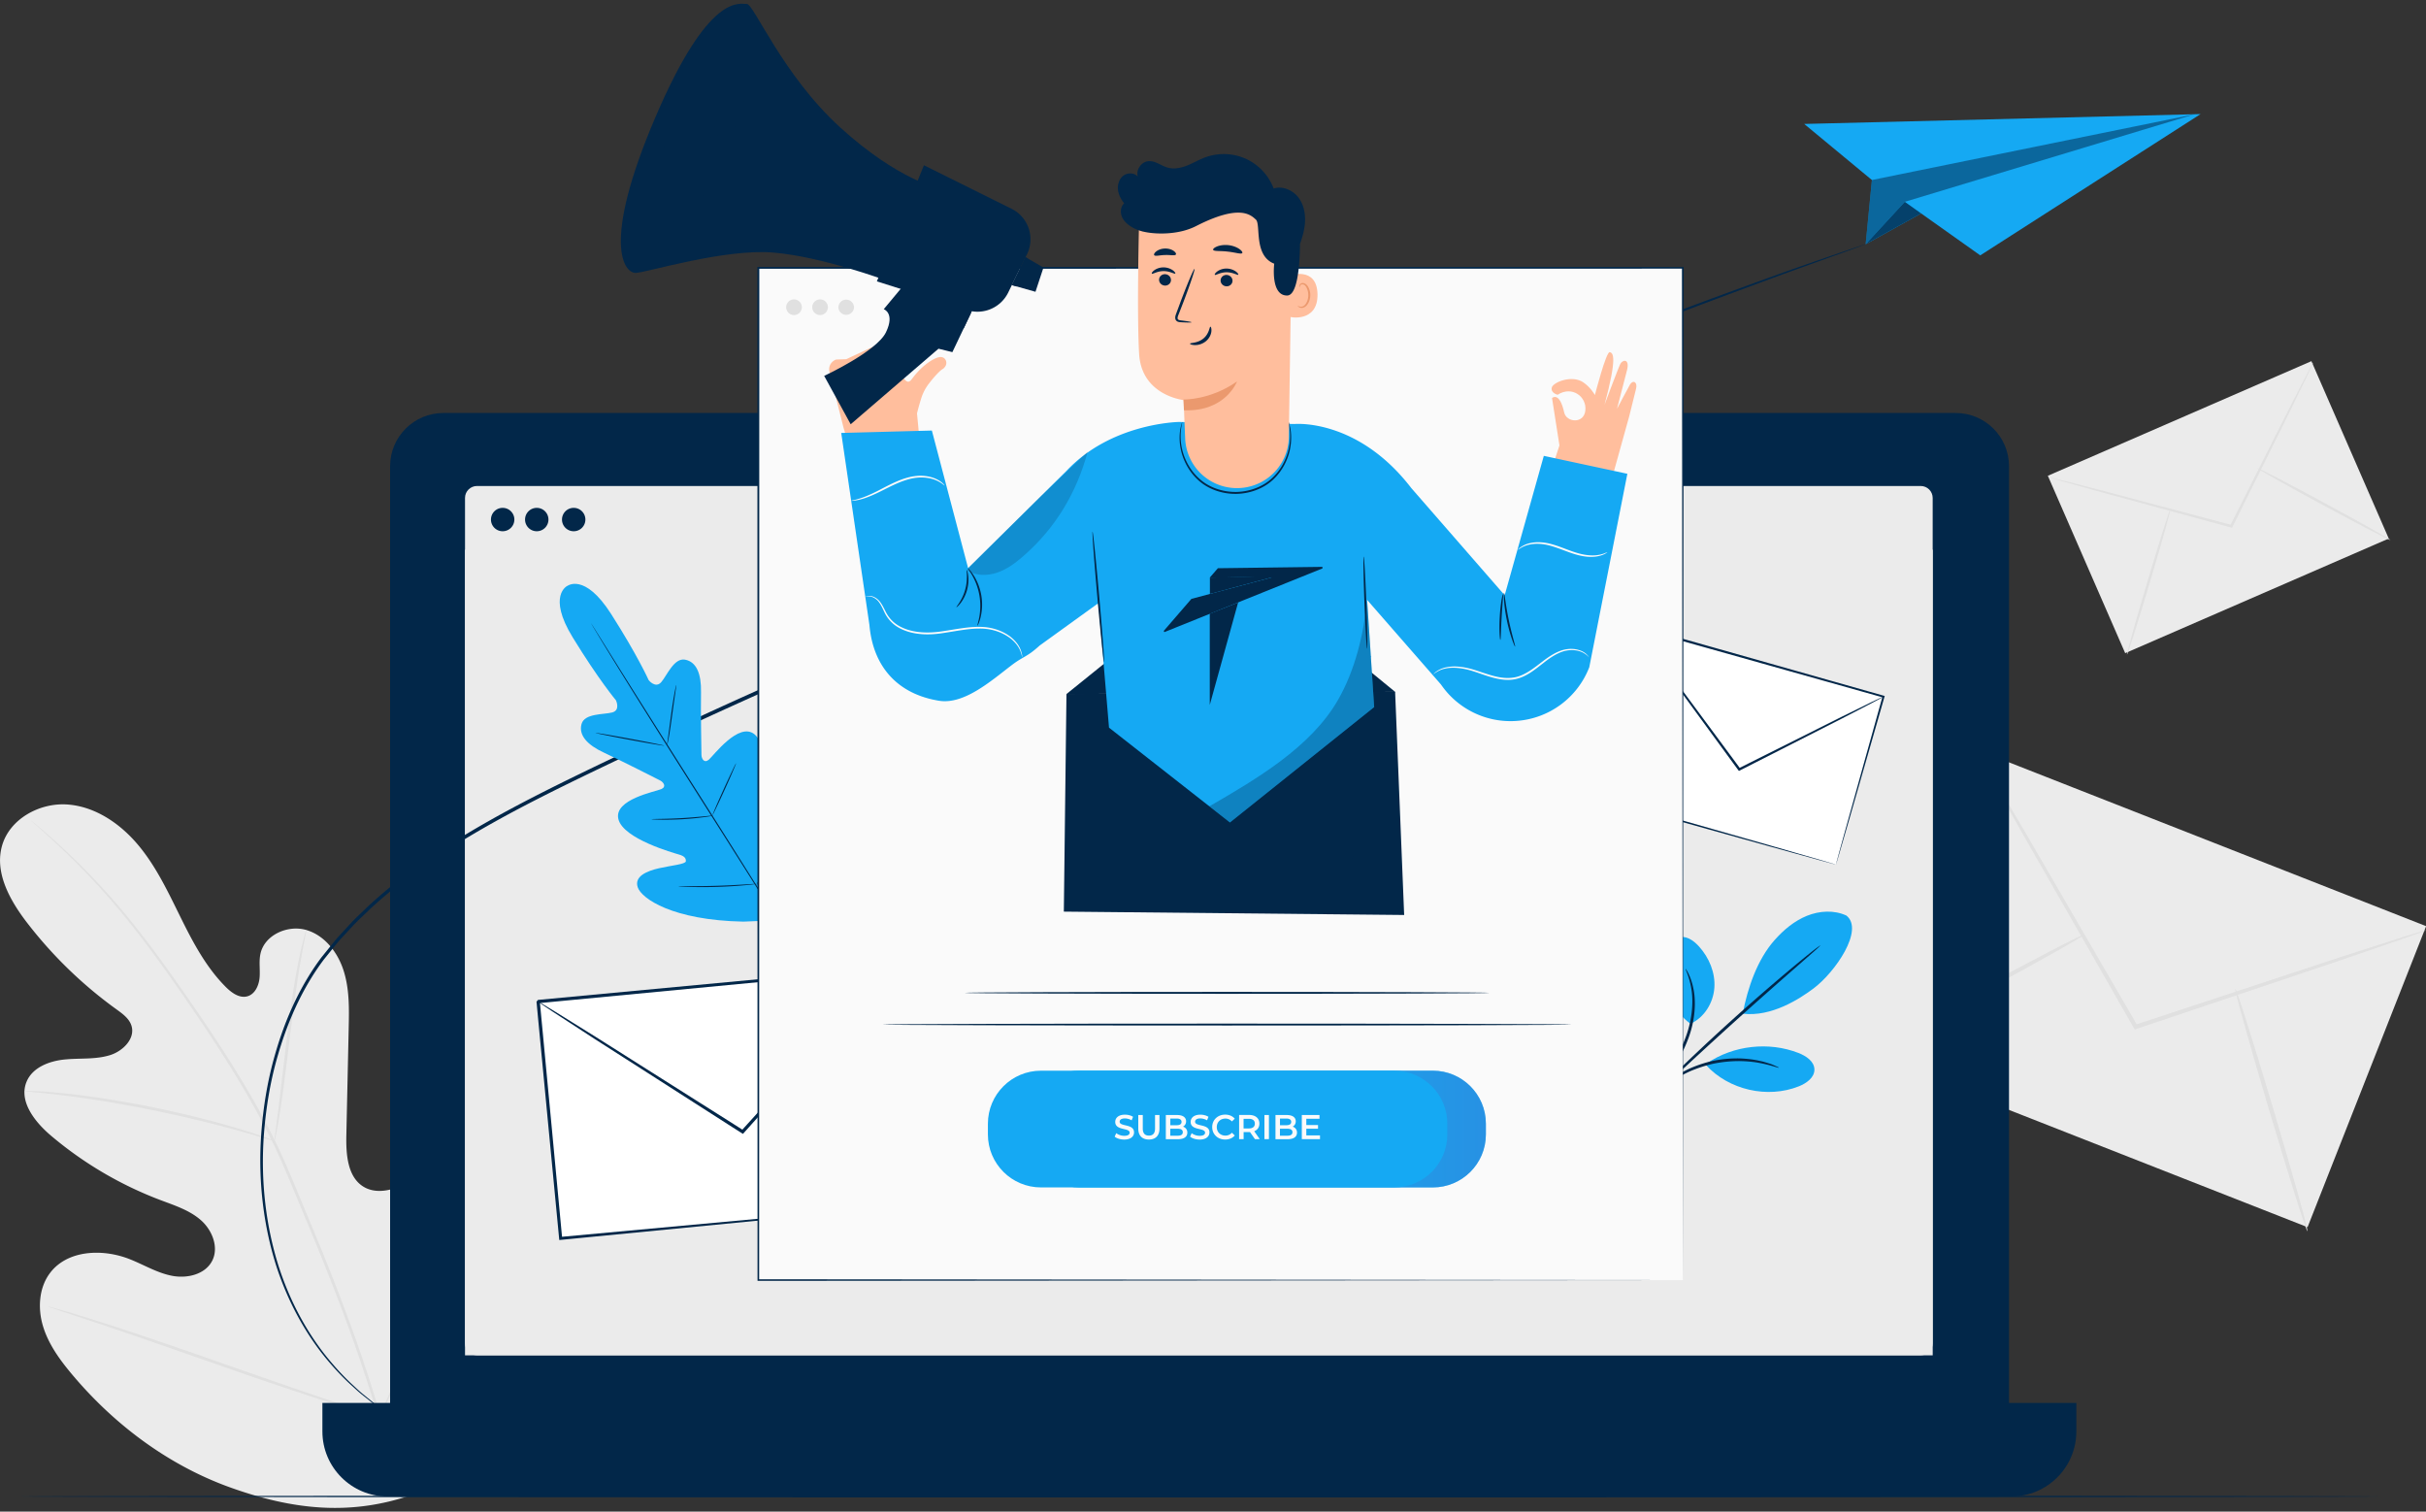 <svg width="321" height="200" fill="none" xmlns="http://www.w3.org/2000/svg"><rect width="100%" height="100%" fill="#333333" stroke="none"/><g clip-path="url(#a)"><path d="M54.472 197.775c13.48-8.984 16.77-25.98 16.48-41.304-.048-2.561.276-5.253-.92-7.51-1.2-2.262-4.055-3.837-6.393-2.793-1.94.865-2.817 3.059-3.92 4.871a15.138 15.138 0 0 1-6.176 5.64c-1.665.821-3.717 1.304-5.333.396-2.222-1.252-2.435-4.301-2.382-6.843.102-4.741.209-9.477.31-14.217.058-2.542.107-5.137-.663-7.563-.764-2.426-2.502-4.693-4.946-5.408-2.444-.715-5.503.638-6.06 3.117-.232 1.034-.034 2.112-.12 3.165-.088 1.054-.606 2.214-1.627 2.494-1.036.28-2.057-.454-2.817-1.208-2.623-2.61-4.38-5.944-6.016-9.259-1.64-3.315-3.223-6.708-5.6-9.545-2.37-2.836-5.681-5.108-9.374-5.369-3.693-.261-7.667 1.929-8.654 5.49-.992 3.571 1.075 7.239 3.34 10.178A57.01 57.01 0 0 0 15.42 133.55c.803.58 1.674 1.208 1.974 2.155.533 1.701-1.123 3.364-2.831 3.895-1.936.604-4.017.373-6.035.58-2.019.203-4.211 1.044-5 2.91-1.099 2.585 1.065 5.339 3.209 7.157a49.537 49.537 0 0 0 14.476 8.524c1.887.715 3.877 1.344 5.387 2.682 1.51 1.339 2.4 3.639 1.447 5.413-.954 1.778-3.335 2.319-5.32 1.923-1.984-.391-3.745-1.484-5.628-2.218-3.528-1.373-8.112-1.199-10.43 1.788-1.524 1.962-1.699 4.726-.978 7.104.717 2.377 2.217 4.441 3.814 6.345 5.58 6.659 12.777 12.057 20.962 14.991 8.184 2.933 15.792 3.808 24.015.985" fill="#EBEBEB"/><path d="M50.567 188.124c-2.169-7.761-5.261-16.078-8.8-24.665-.89-2.146-1.776-4.263-2.642-6.35-.871-2.083-1.737-4.147-2.71-6.113-1.926-3.944-4.085-7.592-6.244-10.99-2.158-3.402-4.331-6.553-6.383-9.486-2.062-2.929-4.032-5.625-5.934-8.003a91.487 91.487 0 0 0-9.82-10.564 82.824 82.824 0 0 0-2.943-2.595c-.334-.28-.595-.493-.784-.652-.179-.145-.276-.213-.276-.213s.083.087.252.242l.76.681c.668.599 1.655 1.479 2.89 2.648a95.616 95.616 0 0 1 9.708 10.622c1.888 2.388 3.843 5.084 5.89 8.018 2.043 2.938 4.201 6.094 6.345 9.491 2.144 3.397 4.288 7.036 6.205 10.965.963 1.962 1.82 4.011 2.696 6.099.866 2.087 1.747 4.204 2.642 6.345 3.533 8.582 6.63 16.88 8.814 24.617" fill="#E0E0E0"/><path d="M36.323 150.957c.024 0 .116-.382.252-1.083.14-.7.314-1.72.513-2.986.397-2.528.827-6.036 1.297-9.907.47-3.871.958-7.365 1.408-9.878.223-1.256.412-2.271.557-2.972.14-.7.203-1.092.179-1.097-.024-.004-.14.372-.324 1.064a49.964 49.964 0 0 0-.678 2.957c-.523 2.508-1.06 6.007-1.525 9.883-.46 3.837-.87 7.306-1.18 9.916-.16 1.213-.29 2.223-.393 3.001-.092.71-.13 1.102-.101 1.107l-.005-.005Z" fill="#E0E0E0"/><path d="M3.237 144.351s.116.034.34.063c.27.029.59.058.982.096.851.082 2.08.198 3.6.392 3.035.357 7.212 1.01 11.786 1.928 4.573.928 8.673 1.947 11.615 2.774 1.476.401 2.657.763 3.48 1.005.373.111.687.203.944.275.218.058.334.083.339.073 0-.015-.102-.063-.315-.145-.252-.097-.556-.208-.924-.343-.809-.29-1.98-.686-3.451-1.126-2.933-.894-7.032-1.957-11.616-2.89-4.583-.923-8.78-1.532-11.829-1.822a61.722 61.722 0 0 0-3.62-.271 70.843 70.843 0 0 1-.987-.029c-.228 0-.344 0-.344.02ZM50.208 187.506s.087-.131.223-.402c.15-.304.344-.695.58-1.179a136.991 136.991 0 0 0 2.01-4.388c1.65-3.726 3.774-8.94 6.044-14.72 2.27-5.784 4.351-11.008 5.939-14.753.784-1.837 1.427-3.34 1.897-4.432.208-.493.377-.894.513-1.208.111-.275.17-.425.155-.43-.01-.005-.087.13-.228.401l-.58 1.179a139.086 139.086 0 0 0-2.009 4.388c-1.65 3.726-3.775 8.94-6.045 14.725s-4.351 11.004-5.934 14.754c-.784 1.836-1.427 3.339-1.897 4.431-.208.493-.377.894-.513 1.208-.111.276-.17.426-.155.43v-.004Z" fill="#E0E0E0"/><path d="M6.335 172.844s.145.072.436.174l1.278.434c1.156.387 2.753.919 4.704 1.566 3.969 1.324 9.428 3.224 15.454 5.335 6.03 2.112 11.504 3.973 15.502 5.234 1.999.633 3.615 1.126 4.743 1.45.532.15.963.27 1.297.367.3.077.455.116.46.102 0-.015-.146-.073-.436-.174-.329-.112-.75-.257-1.278-.435-1.156-.387-2.749-.914-4.704-1.566-3.969-1.324-9.428-3.223-15.459-5.34-6.025-2.112-11.504-3.972-15.497-5.234a191.702 191.702 0 0 0-4.743-1.449c-.532-.15-.963-.271-1.297-.368-.3-.077-.455-.116-.46-.101v.005Z" fill="#E0E0E0"/><path d="m261.842 99.299-15.688 39.827 59.174 23.239 15.688-39.828-59.174-23.238Z" fill="#EBEBEB"/><path d="M321 123.073s-.257.126-.76.314c-.557.198-1.297.464-2.217.793-1.994.686-4.772 1.648-8.189 2.822-6.989 2.353-16.552 5.567-27.152 9.133l-.222.078-.117-.203c-.092-.155-.188-.324-.285-.493l-14.413-25.168c-1.796-3.194-3.262-5.794-4.313-7.66-.474-.87-.856-1.57-1.147-2.097-.256-.483-.382-.74-.367-.75.014-.009.179.228.464.692.315.512.726 1.194 1.239 2.044 1.089 1.841 2.609 4.412 4.472 7.568 3.756 6.466 8.886 15.309 14.559 25.086.096.169.193.338.285.493l-.344-.131c10.619-3.499 20.202-6.664 27.205-8.969l8.248-2.653c.934-.29 1.684-.517 2.25-.691.518-.155.789-.222.799-.203l.005-.005Z" fill="#E0E0E0"/><path d="M246.136 139.668c-.077-.14 6.525-3.852 14.738-8.293 8.218-4.441 14.941-7.925 15.018-7.785.077.14-6.524 3.852-14.742 8.293-8.214 4.436-14.941 7.925-15.014 7.785ZM295.76 130.815c.155-.044 2.415 7.099 5.053 15.957 2.637 8.863 4.656 16.078 4.501 16.126-.155.044-2.415-7.099-5.053-15.962-2.638-8.858-4.651-16.078-4.501-16.121Z" fill="#E0E0E0"/><path d="m305.838 47.784-34.874 15.163 10.235 23.47 34.874-15.163-10.235-23.47Z" fill="#EBEBEB"/><path d="M306.069 47.994s-.054.16-.189.455c-.15.319-.353.744-.6 1.27-.552 1.131-1.322 2.712-2.265 4.654l-7.614 15.33-.062.125-.136-.039-.329-.087c-6.529-1.773-12.439-3.382-16.761-4.557a1739.69 1739.69 0 0 1-5.067-1.42c-.571-.17-1.026-.3-1.374-.402-.315-.096-.475-.15-.475-.164 0-.01.174.024.489.097.349.087.813.198 1.389.338 1.239.319 2.972.763 5.097 1.314 4.326 1.15 10.246 2.721 16.784 4.46.112.03.228.064.329.088l-.198.087c3.005-5.964 5.721-11.352 7.705-15.286.987-1.918 1.791-3.484 2.367-4.605.271-.517.493-.928.658-1.242.155-.28.237-.43.252-.42v.004Z" fill="#E0E0E0"/><path d="M281.429 86.63c-.092-.028 1.127-4.382 2.725-9.732 1.597-5.35 2.962-9.66 3.054-9.636.091.029-1.128 4.383-2.725 9.733-1.597 5.344-2.962 9.66-3.054 9.63v.006ZM298.673 61.927c.044-.083 4.032 1.981 8.896 4.615 4.869 2.633 8.779 4.837 8.736 4.92-.044.081-4.027-1.982-8.901-4.616-4.869-2.633-8.779-4.837-8.736-4.92h.005Z" fill="#E0E0E0"/><path d="M314.97 197.992c0 .068-69.971.126-156.266.126-86.295 0-156.28-.058-156.28-.126 0-.067 69.956-.125 156.28-.125s156.266.058 156.266.125ZM258.774 54.64H58.669c-3.895 0-7.052 3.151-7.052 7.04v127.357c0 3.889 3.157 7.042 7.052 7.042h200.105c3.894 0 7.051-3.153 7.051-7.042V61.68c0-3.889-3.157-7.04-7.051-7.04Z" fill="#022749"/><path d="M42.658 185.616h232.077v3.774c0 4.746-3.857 8.602-8.615 8.602H51.273c-4.753 0-8.615-3.851-8.615-8.602v-3.774ZM259.475 60.26H57.366V179.7h202.109V60.259Z" fill="#022749"/><path d="m137.603 185.616 2.879 4.572h40.525l2.676-4.572h-46.08Z" fill="#022749"/><path d="M63.112 64.3h191.03c.876 0 1.583.71 1.583 1.58v111.854c0 .875-.712 1.58-1.583 1.58H63.112c-.876 0-1.583-.71-1.583-1.58V65.88c0-.875.712-1.58 1.583-1.58Z" fill="#EBEBEB"/><path d="M255.729 72.727h-194.2V179.32h194.2V72.727Z" fill="#EBEBEB"/><path d="M77.457 68.74c0 .856-.692 1.547-1.549 1.547a1.546 1.546 0 1 1 0-3.093c.857 0 1.549.691 1.549 1.547ZM68.058 68.74c0 .856-.692 1.547-1.549 1.547a1.546 1.546 0 1 1 0-3.093c.852 0 1.55.691 1.55 1.547ZM72.569 68.74c0 .856-.692 1.547-1.549 1.547a1.546 1.546 0 1 1 0-3.093c.857 0 1.549.691 1.549 1.547ZM263.981 185.616c0 .077-47.542.14-106.177.14-58.635 0-106.187-.063-106.187-.14 0-.077 47.533-.14 106.187-.14 58.655 0 106.177.063 106.177.14Z" fill="#022749"/><path d="M51.573 187.172s-.058-.029-.164-.097c-.112-.072-.266-.178-.474-.314-.209-.14-.47-.319-.775-.526-.305-.213-.673-.445-1.05-.759-.387-.305-.818-.643-1.292-1.02-.47-.382-.944-.841-1.481-1.319-1.056-.971-2.193-2.18-3.374-3.624-2.337-2.895-4.724-6.872-6.374-11.918-1.617-5.035-2.512-11.114-2.008-17.769.256-3.32.793-6.79 1.805-10.288.997-3.499 2.41-7.056 4.472-10.41a32.609 32.609 0 0 1 1.674-2.46c.63-.778 1.259-1.56 1.898-2.348.672-.759 1.374-1.498 2.071-2.262.712-.744 1.481-1.44 2.227-2.174 3.068-2.837 6.524-5.427 10.226-7.815 7.415-4.789 15.793-8.751 24.417-12.879 8.6-4.204 17.661-8.239 26.954-12.318 37.213-16.276 71.276-30.136 96.086-39.762a1213.746 1213.746 0 0 1 29.518-11.047c3.504-1.247 6.244-2.175 8.092-2.813.925-.314 1.631-.556 2.111-.715.237-.077.416-.135.542-.179.121-.038.184-.053.184-.053s-.059.03-.175.077c-.121.049-.3.111-.532.203-.474.174-1.176.43-2.096.764-1.844.667-4.564 1.643-8.058 2.904-6.979 2.58-17.075 6.316-29.456 11.193-24.77 9.708-58.804 23.621-96.013 39.892-9.293 4.079-18.343 8.105-26.944 12.304-8.63 4.122-16.997 8.066-24.378 12.821-3.688 2.373-7.125 4.939-10.178 7.751-.741.725-1.51 1.416-2.217 2.151-.692.754-1.39 1.488-2.057 2.237-.634.783-1.263 1.556-1.883 2.325a31.89 31.89 0 0 0-1.655 2.421c-2.042 3.305-3.45 6.828-4.453 10.293-1.016 3.47-1.558 6.915-1.824 10.211-.523 6.606.339 12.647 1.921 17.658 1.612 5.017 3.96 8.984 6.258 11.879 1.162 1.445 2.285 2.658 3.32 3.634.528.478.997.947 1.462 1.329.47.382.89.725 1.273 1.034.372.319.73.561 1.03.773.3.218.557.397.76.546l.46.334c.102.077.15.116.15.121v.014Z" fill="#022749"/><path d="m238.727 16.4 8.958 7.417-.827 8.5 7.342-4.078 7.821 5.548 29.15-18.693-52.444 1.305Z" fill="#15A9F3"/><path d="m247.685 23.817 42.697-8.703-38.346 11.588-5.179 5.616.828-8.5Z" fill="#022749" opacity=".5"/><path d="m252.036 26.702 2.164 1.537-7.343 4.079 5.179-5.616Z" fill="#022749" opacity=".8"/><path d="m117.766 128.102-46.558 4.411 2.977 31.333 46.559-4.41-2.978-31.334Z" fill="#fff"/><path d="M120.745 159.443s-.034-.203-.072-.58c-.044-.396-.102-.947-.18-1.662l-.643-6.312c-.542-5.451-1.312-13.26-2.256-22.766l.189.155c-12.855 1.227-29.025 2.778-46.55 4.451-.048.048.368-.445.194-.232v.058l.01.067.014.131.024.261.049.522.096 1.043c.068.696.131 1.387.199 2.074.13 1.377.261 2.744.387 4.102.257 2.716.508 5.389.76 8.013l1.418 15.063-.218-.179 33.516-3.078c4.1-.368 7.352-.657 9.598-.856 1.103-.091 1.96-.169 2.56-.217.281-.019.499-.039.668-.053.15-.01.227-.015.232-.01 0 0-.067.015-.208.034-.16.019-.372.043-.643.072-.591.063-1.433.15-2.517.261-2.236.223-5.469.551-9.544.957-8.243.807-19.897 1.943-33.628 3.282l-.198.019-.02-.198c-.46-4.775-.944-9.815-1.442-15.059-.252-2.624-.503-5.296-.765-8.012l-.392-4.103c-.067-.691-.13-1.382-.198-2.073l-.097-1.044-.048-.522-.025-.261-.014-.13v-.068l-.01-.034v-.024c-.174.208.237-.295.199-.241 17.53-1.643 33.705-3.161 46.559-4.369l.175-.015.014.174c.871 9.559 1.583 17.412 2.081 22.892.237 2.702.426 4.818.552 6.283.058.7.102 1.246.135 1.633.029.367.034.546.034.546l.005.005Z" fill="#022749"/><path d="M117.764 128.109s-.111.169-.358.464c-.276.323-.644.749-1.099 1.275l-4.104 4.654c-3.533 3.943-8.378 9.351-13.775 15.382l-.12.135-.155-.096c-.392-.252-.814-.517-1.24-.788-7.1-4.547-13.527-8.665-18.226-11.671-2.29-1.493-4.158-2.706-5.498-3.58-.615-.411-1.109-.74-1.481-.991-.334-.232-.509-.358-.504-.372.01-.015.199.092.547.295.387.231.89.541 1.525.923 1.355.84 3.247 2.02 5.57 3.464a38868.95 38868.95 0 0 0 18.295 11.565c.426.27.847.541 1.24.787l-.277.039a22437.98 22437.98 0 0 1 13.876-15.29c1.757-1.904 3.185-3.455 4.206-4.567.479-.507.862-.913 1.157-1.222.266-.276.411-.416.426-.406h-.005Z" fill="#022749"/><path d="m216.186 82.841-6.29 22.225 33.026 9.318 6.29-22.224-33.026-9.319Z" fill="#fff"/><path d="M242.928 114.389s.034-.145.101-.416c.078-.28.184-.676.32-1.184.285-1.043.706-2.556 1.239-4.489 1.079-3.871 2.623-9.419 4.506-16.17l.087.155c-9.119-2.566-20.594-5.79-33.028-9.288-.043.024.368-.208.194-.107v.044l-.019.048-.024.092-.054.184-.106.372-.208.74c-.141.492-.276.98-.417 1.468l-.822 2.91-1.612 5.682a10814.33 10814.33 0 0 1-3.035 10.68l-.101-.178c9.699 2.769 17.927 5.117 23.744 6.775l6.795 1.957c.78.227 1.385.406 1.81.532.199.058.354.106.47.14.106.034.16.053.165.053 0 0-.049-.01-.151-.034a20.645 20.645 0 0 1-.459-.121c-.421-.116-1.022-.275-1.791-.488-1.588-.44-3.886-1.073-6.786-1.875l-23.875-6.664-.14-.039.039-.14c.953-3.387 1.965-6.963 3.015-10.684.527-1.861 1.06-3.755 1.607-5.684l.823-2.909c.14-.488.275-.98.416-1.469l.208-.74.106-.371.054-.184.024-.092.014-.048v-.024l.01-.01c-.174.092.242-.145.198-.116 12.429 3.518 23.9 6.77 33.013 9.351l.121.034-.034.12c-1.945 6.771-3.542 12.329-4.66 16.214-.557 1.909-.993 3.407-1.293 4.441-.145.498-.261.88-.343 1.155-.078.256-.121.382-.121.382v-.005Z" fill="#022749"/><path d="M249.219 92.164s-.121.087-.368.222c-.276.15-.639.343-1.089.585-.982.512-2.357 1.223-4.046 2.097-3.465 1.764-8.218 4.18-13.508 6.872l-.121.063-.082-.111c-.203-.276-.421-.57-.639-.87l-9.365-12.816c-1.171-1.628-2.125-2.953-2.807-3.905l-.751-1.072c-.169-.247-.251-.382-.242-.387.01-.005.112.116.296.348.203.26.464.604.798 1.034.702.938 1.685 2.242 2.89 3.847 2.434 3.29 5.764 7.79 9.442 12.758.218.299.436.594.639.87l-.198-.049c5.314-2.658 10.076-5.045 13.556-6.785 1.709-.836 3.098-1.522 4.09-2.01l1.118-.532c.256-.115.392-.173.397-.164l-.01.005Z" fill="#022749"/><path d="M75.047 77.54s2.275-1.84 5.808 3.683c3.528 5.524 4.975 8.766 4.975 8.766s.9 1.14 1.66.266c.76-.874 1.69-3.242 3.151-2.977 1.515.28 2.164 1.875 2.115 4.32-.048 2.446.049 7.805.058 8.288.01.474.349 1.146.964.634.614-.513 3.988-5.084 6.064-3.36 2.076 1.73.823 8.521.702 9.265-.121.744.048 1.039.411 1.189.363.145 1.35-1.498 2.367-2.76 1.011-1.261 2.41-2.546 3.523-1.449 1.113 1.097 1.917 6.021-2.028 14.531l-2.086 3.823-4.375.178c-9.39-.183-13.474-3.059-13.973-4.542-.498-1.479 1.268-2.17 2.846-2.528 1.578-.357 3.495-.526 3.519-.913.029-.391-.165-.677-.89-.889-.727-.218-7.386-2.064-8.035-4.688-.648-2.619 4.946-3.648 5.677-3.972.731-.324.276-.923-.145-1.141-.43-.222-5.217-2.653-7.439-3.682-2.221-1.03-3.378-2.31-2.967-3.794.397-1.43 2.938-1.227 4.061-1.527 1.123-.3.489-1.609.489-1.609s-2.285-2.72-5.711-8.307c-3.427-5.587-.702-6.843-.702-6.843" fill="#15A9F3"/><path d="M78.217 82.48s.02.043.068.12l.203.348c.184.31.455.754.799 1.33.697 1.15 1.713 2.812 2.981 4.856 2.531 4.093 6.079 9.718 10.019 15.918 3.94 6.201 7.501 11.821 10.052 15.9 1.273 2.034 2.304 3.687 3.02 4.832.353.566.629 1.005.823 1.315.092.145.164.256.218.338.048.077.077.111.077.111s-.019-.043-.068-.121l-.203-.348c-.184-.309-.455-.754-.799-1.329a536.887 536.887 0 0 0-2.981-4.856c-2.531-4.094-6.079-9.719-10.018-15.924a3240.91 3240.91 0 0 1-10.053-15.894c-1.273-2.034-2.304-3.687-3.02-4.833l-.823-1.314c-.092-.145-.164-.256-.218-.338-.048-.078-.077-.111-.077-.111Z" fill="#022749"/><path d="M89.48 90.642s-.039.106-.083.304c-.043.198-.101.484-.169.841-.13.71-.285 1.701-.435 2.793a524.363 524.363 0 0 1-.49 3.644c-.028.198-.038.31-.028.314.01 0 .038-.106.087-.304.043-.198.101-.483.164-.841.126-.715.267-1.701.416-2.793.15-1.073.286-2.045.393-2.794l.12-.845c.03-.198.04-.314.03-.314l-.005-.005ZM87.887 98.654c.01-.038-2.018-.45-4.52-.913-2.507-.464-4.54-.807-4.55-.769-.01.04 2.019.45 4.52.914 2.503.464 4.54.807 4.55.768ZM94.364 107.904s-.117 0-.325.014l-.871.087a75.97 75.97 0 0 1-2.875.232 68.877 68.877 0 0 1-2.884.106c-.344.005-.64.015-.876.02-.209.005-.32.014-.32.024s.116.019.32.034c.208.009.508.024.876.029a38.77 38.77 0 0 0 5.77-.339c.367-.048.662-.096.865-.13.203-.034.315-.063.315-.073l.005-.004ZM97.403 100.974s-.063.087-.15.256-.208.42-.353.725a134.1 134.1 0 0 0-1.123 2.416c-.431.947-.813 1.807-1.085 2.436-.135.314-.241.57-.314.744-.073.179-.106.275-.097.28.01 0 .063-.087.15-.256s.208-.416.353-.725c.296-.614.693-1.469 1.123-2.416.431-.947.814-1.807 1.08-2.436.135-.314.242-.57.314-.744.073-.179.107-.275.097-.28h.005ZM104.159 108.416s-.078.116-.184.333c-.121.247-.276.556-.46.928-.382.788-.9 1.88-1.462 3.088a296.941 296.941 0 0 0-1.423 3.108c-.164.381-.305.695-.416.947-.097.227-.145.353-.135.357.009 0 .077-.116.184-.333.121-.247.275-.556.459-.928.383-.788.901-1.88 1.462-3.088a287.1 287.1 0 0 0 1.423-3.107c.164-.382.305-.696.416-.947.097-.228.145-.353.136-.358ZM100.122 116.936s-.145-.005-.406.009c-.29.02-.663.039-1.108.068-.935.058-2.227.135-3.655.179-1.427.048-2.725.053-3.659.053h-1.108c-.261 0-.407.01-.407.019 0 .01.146.024.407.039.261.014.639.034 1.108.043a62.746 62.746 0 0 0 7.328-.231c.47-.044.847-.083 1.103-.116.262-.034.402-.054.402-.063h-.005Z" fill="#022749"/><path d="M244.302 121.13c-1.626-.749-3.562-.633-5.222.039-1.66.672-3.069 1.856-4.259 3.194-2.304 2.586-3.586 6.355-4.23 9.752 3.818.469 7.55-1.976 9.365-3.334 2.87-2.146 6.747-7.771 4.346-9.651ZM223.684 135.449c1.824-.821 3.015-2.764 3.155-4.76.141-1.991-.692-3.987-2.032-5.465-.62-.687-1.443-1.31-2.367-1.262-.862.044-1.612.691-1.975 1.479-.363.783-.392 1.682-.305 2.542.291 2.948 1.113 5.746 3.524 7.466Z" fill="#15A9F3"/><path d="M218.67 145.066s.193-.179.479-.546c.29-.367.697-.904 1.181-1.585.953-1.363 2.26-3.306 3.136-5.732.876-2.43.954-4.847.581-6.494a8.093 8.093 0 0 0-.629-1.89c-.208-.42-.358-.633-.378-.623-.072.033.47.937.741 2.561.29 1.614.174 3.943-.678 6.311-.856 2.368-2.105 4.311-3.001 5.707-.909 1.392-1.481 2.252-1.432 2.286v.005Z" fill="#022749"/><path d="M240.856 125.079s-.358.232-.968.71c-.605.478-1.471 1.179-2.536 2.063a282.11 282.11 0 0 0-8.141 7.066 275.828 275.828 0 0 0-7.86 7.374 111.04 111.04 0 0 0-2.308 2.31c-.538.556-.823.87-.804.889.02.02.344-.261.91-.778.615-.57 1.423-1.319 2.396-2.218a728.95 728.95 0 0 1 7.932-7.287 640.916 640.916 0 0 1 8.059-7.143c.997-.875 1.824-1.599 2.454-2.155.576-.512.885-.807.871-.827l-.005-.004Z" fill="#022749"/><path d="M225.881 140.664c3.495-2.359 8.16-2.881 12.09-1.349 1.002.392 2.086 1.107 2.106 2.18.019 1.073-1.05 1.827-2.047 2.228-4.158 1.662-9.283.488-12.303-2.813" fill="#15A9F3"/><path d="M235.378 141.263c.009-.024-.213-.135-.625-.309a5.358 5.358 0 0 0-.769-.281c-.305-.092-.649-.217-1.046-.29-.784-.193-1.737-.314-2.802-.352a16.26 16.26 0 0 0-3.451.318 16.22 16.22 0 0 0-3.286 1.102c-.958.464-1.786.962-2.425 1.455-.334.227-.595.478-.842.686a5.991 5.991 0 0 0-.59.566c-.305.328-.465.517-.446.536.054.053.736-.667 2.033-1.566.644-.454 1.467-.918 2.41-1.353a17.459 17.459 0 0 1 3.214-1.049 17.236 17.236 0 0 1 3.364-.338c1.04.015 1.979.106 2.754.261 1.553.295 2.468.681 2.492.609l.015.005Z" fill="#022749"/><path d="M222.669 35.44H100.345v133.924h122.324V35.439Z" fill="#FAFAFA"/><path d="M222.664 169.359c0-.952-.044-53.892-.112-133.924l.112.11c-35.869 0-77.763.01-122.309.015h-.014l.126-.125c-.005 49.277-.015 95.303-.02 133.924l-.106-.106 122.323.106c-.905 0-48.762.044-122.323.107h-.107v-.107c-.005-38.621-.009-84.642-.019-133.924v-.126h.14l122.309.014h.111v.112c-.068 80.032-.111 132.972-.111 133.924Z" fill="#022749"/><path d="M189.584 141.659H142.84c-3.878 0-7.023 3.139-7.023 7.012v1.421c0 3.873 3.145 7.012 7.023 7.012h46.744c3.878 0 7.022-3.139 7.022-7.012v-1.421c0-3.873-3.144-7.012-7.022-7.012Z" fill="#15A9F3"/><path d="M189.584 141.659H142.84c-3.878 0-7.023 3.139-7.023 7.012v1.421c0 3.873 3.145 7.012 7.023 7.012h46.744c3.878 0 7.022-3.139 7.022-7.012v-1.421c0-3.873-3.144-7.012-7.022-7.012Z" fill="url(#b)" opacity=".5"/><path d="M184.482 141.659h-46.744c-3.878 0-7.022 3.139-7.022 7.012v1.421c0 3.873 3.144 7.012 7.022 7.012h46.744c3.879 0 7.023-3.139 7.023-7.012v-1.421c0-3.873-3.144-7.012-7.023-7.012Z" fill="#15A9F3"/><path d="m147.491 150.382.208-.459c.257.208.663.353 1.06.353.499 0 .712-.179.712-.416 0-.691-1.907-.237-1.907-1.425 0-.518.411-.957 1.292-.957.382 0 .789.101 1.065.285l-.189.464a1.793 1.793 0 0 0-.886-.252c-.493 0-.697.194-.697.435 0 .682 1.903.237 1.903 1.411 0 .513-.417.952-1.298.952-.498 0-.997-.154-1.263-.386v-.005ZM150.613 149.328v-1.807h.596v1.783c0 .657.295.943.813.943s.808-.286.808-.943v-1.783h.586v1.807c0 .933-.528 1.44-1.399 1.44s-1.404-.507-1.404-1.44ZM157.103 149.855c0 .551-.43.87-1.253.87h-1.592v-3.199h1.5c.769 0 1.181.324 1.181.831 0 .329-.165.57-.412.706a.79.79 0 0 1 .576.797v-.005Zm-2.25-1.865v.884h.842c.411 0 .644-.145.644-.44 0-.294-.233-.444-.644-.444h-.842Zm1.65 1.807c0-.319-.242-.459-.692-.459h-.963v.923h.963c.45 0 .692-.14.692-.464ZM157.471 150.382l.208-.459c.256.208.663.353 1.06.353.498 0 .711-.179.711-.416 0-.691-1.907-.237-1.907-1.425 0-.518.412-.957 1.293-.957.382 0 .788.101 1.064.285l-.188.464a1.796 1.796 0 0 0-.886-.252c-.494 0-.697.194-.697.435 0 .682 1.902.237 1.902 1.411 0 .513-.416.952-1.297.952-.499 0-.997-.154-1.263-.386v-.005ZM160.395 149.121c0-.957.73-1.648 1.718-1.648.522 0 .973.188 1.268.536l-.383.363a1.124 1.124 0 0 0-.856-.377c-.663 0-1.142.464-1.142 1.126 0 .662.479 1.126 1.142 1.126.334 0 .624-.121.856-.382l.383.367c-.3.348-.746.537-1.273.537-.983 0-1.713-.691-1.713-1.648ZM166.052 150.72l-.653-.937h-.847v.933h-.596v-3.2h1.317c.842 0 1.365.43 1.365 1.141 0 .483-.247.841-.683 1.01l.736 1.053h-.639Zm-.808-2.696h-.697v1.276h.697c.522 0 .793-.237.793-.638s-.271-.638-.793-.638ZM167.305 147.521h.596v3.199h-.596v-3.199ZM171.613 149.855c0 .551-.431.87-1.253.87h-1.593v-3.199h1.501c.769 0 1.181.324 1.181.831 0 .329-.165.57-.412.706a.79.79 0 0 1 .576.797v-.005Zm-2.25-1.865v.884h.842c.411 0 .643-.145.643-.44 0-.294-.232-.444-.643-.444h-.842Zm1.65 1.807c0-.319-.242-.459-.692-.459h-.963v.923h.963c.45 0 .692-.14.692-.464ZM174.657 150.222v.498h-2.405v-3.199h2.338v.498h-1.743v.831h1.549v.488h-1.549v.884h1.81Z" fill="#FAFAFA"/><path d="M197.099 131.361c0 .068-15.555.126-34.74.126-19.186 0-34.746-.058-34.746-.126s15.551-.126 34.746-.126 34.74.058 34.74.126ZM207.97 135.556c0 .067-20.425.125-45.611.125-25.187 0-45.616-.058-45.616-.125 0-.068 20.419-.126 45.616-.126 25.196 0 45.611.058 45.611.126Z" fill="#022749"/><path d="M106.095 40.649a1.036 1.036 0 0 1-2.072 0 1.036 1.036 0 0 1 2.072 0ZM108.51 41.683a1.035 1.035 0 1 0 .002-2.07 1.035 1.035 0 0 0-.002 2.07ZM113.002 40.649a1.036 1.036 0 0 1-2.071 0 1.036 1.036 0 0 1 2.071 0Z" fill="#E0E0E0"/><path d="m213.564 62.304 2.014-7.244s.726-2.943.9-3.63c.227-.908-.411-1.193-.789-.575-.145.237-1.733 3.233-1.733 3.233s1.268-4.905 1.317-5.084c.411-1.6-.581-1.435-.871-.865-.3.59-2.096 5.418-2.096 5.418 1.689-6.307 1.162-6.863.687-6.964-.474-.102-1.96 5.669-1.96 5.669s-.537-.986-1.524-1.668c-1.525-1.048-4.071 0-4.192.715-.121.716.784.919.784.919 1.912-1.233 3.872.26 3.669 2.083-.198 1.821-2.512 1.57-2.798.27-.629-2.846-1.611-1.918-1.611-1.918l.982 6.272-1.04 3.156" fill="#FFBE9D"/><path d="m141.111 91.826 43.486-.29 1.196 29.522-45.03-.445.348-28.787Z" fill="#022749"/><path d="M141.111 91.826 163.2 74.003l21.397 17.533M140.763 120.613c-.054-.053 3.431-3.842 7.777-8.471 4.351-4.63 7.923-8.341 7.976-8.288.054.053-3.426 3.842-7.782 8.471-4.351 4.63-7.923 8.337-7.976 8.288h.005ZM185.793 121.058c-.053.048-3.446-3.673-7.565-8.307-4.123-4.64-7.419-8.438-7.366-8.491.053-.048 3.441 3.673 7.57 8.312 4.123 4.639 7.419 8.438 7.366 8.486h-.005Z" fill="#022749"/><path d="m184.597 91.536-21.847 17.407-21.639-17.117" fill="#022749"/><path d="M112.053 58.558h.145l-.58-1.947-1.864-7.423c-.179-.672.199-1.368.876-1.619l1.341-.043 4.593-2.146c.866-.319 1.825.222 1.936 1.107.169 1.362 1.099 5.03 2.086 3.745.024-.03.048-.053.073-.082 1.389-1.91 3.121-2.943 3.833-2.914.697.029.953.87.484 1.372a.86.86 0 0 1-.262.227c-.048.024-.101.068-.15.102-.537.435-1.181 1.203-1.65 1.812a6.22 6.22 0 0 0-1.012 1.933 29.945 29.945 0 0 0-.566 2.015l.358 3.789" fill="#FFBE9D"/><path d="M124.303 24.929s-5.368-1.025-13.078-8.022C103.52 9.919 99.721.447 98.806.518c-.92.073-4.98-1.672-12.138 15.112-7.158 16.783-4.042 20.548-2.527 20.475 1.515-.072 11.742-3.233 18.203-2.687 6.457.551 14.829 3.664 14.829 3.664l7.134-12.154h-.004Z" fill="#022749"/><path d="m135.889 33.642-1.723 3.503-.769 1.57a4.523 4.523 0 0 1-5.828 2.166l-11.543-3.654 6.224-15.362 11.592 5.755a4.509 4.509 0 0 1 2.047 6.027v-.005Z" fill="#022749"/><path d="m129.457 39.359-3.441 7.23-1.835-.455-11.62 9.998-3.509-6.403s6.945-3.223 8.174-5.76c1.23-2.542-.29-3.064-.29-3.064l3.204-3.847 9.322 2.305-.005-.004ZM87.292 15.916c-3.804 9.09-5.266 17.136-3.267 17.972 1.999.836 6.708-5.857 10.512-14.947 3.804-9.09 5.266-17.136 3.267-17.972-1.999-.836-6.708 5.857-10.512 14.947ZM137.012 38.605l-3.127-.885 1.815-3.692 2.367 1.373-1.055 3.204Z" fill="#022749"/><path d="m119.037 38.373 8.48 5.064.977-2.058-9.457-3.006ZM135.7 34.028l-1.815 3.692.644.184 1.457-3.711-.286-.165ZM133.591 34.927c-.044.102-1.607-.454-3.49-1.242-1.887-.788-3.383-1.508-3.339-1.609.043-.102 1.607.454 3.489 1.242 1.888.788 3.378 1.508 3.34 1.61ZM134.481 32.733c-.049.102-1.462-.45-3.161-1.227-1.703-.778-3.044-1.489-2.995-1.59.043-.102 1.461.45 3.16 1.227 1.699.778 3.044 1.489 2.996 1.59ZM132.453 37.232c-.014.053-.387-.019-.977-.183a36 36 0 0 1-1.036-.31c-.387-.125-.789-.314-1.22-.497-1.718-.74-3.034-1.47-2.996-1.561.049-.111 1.448.464 3.151 1.198.426.179.823.377 1.196.522.372.14.711.27.992.382.561.232.905.401.89.454v-.005ZM95.51 13.688s-4.72-2.74-7.076 3.586c-2.357 6.326 2.546 7.215 2.546 7.215 1.907-3.146 3.426-6.732 4.525-10.801h.005ZM100.229 6.096c.029 0-.024.43-.15 1.199-.126.768-.3 1.884-.561 3.252-.18.676-.373 1.416-.576 2.208-.107.397-.213.807-.325 1.228-.058.212-.11.425-.169.643-.063.217-.145.425-.223.647-.31.87-.634 1.783-.968 2.726-.082.236-.169.473-.256.715-.082.242-.203.469-.305.71l-.649 1.44c-.217.484-.435.967-.648 1.436-.111.232-.203.473-.33.696-.125.222-.246.444-.367.667-.489.879-.958 1.725-1.409 2.532-.116.198-.217.406-.338.594l-.368.556c-.242.362-.48.715-.707 1.058l-1.277 1.895c-.857 1.097-1.573 1.962-2.067 2.566-.499.599-.784.923-.803.903-.02-.014.222-.372.682-1 .48-.638 1.147-1.537 1.97-2.643.377-.585.784-1.223 1.224-1.91.223-.342.45-.695.688-1.058.116-.183.237-.367.358-.555.116-.189.218-.392.329-.595.44-.807.9-1.652 1.374-2.527.121-.218.242-.44.363-.662.126-.223.213-.464.325-.696.212-.469.425-.947.643-1.43.218-.484.436-.957.644-1.426.102-.237.223-.464.305-.7.087-.238.174-.475.256-.711l.988-2.702c.077-.217.164-.425.227-.638.058-.212.121-.425.18-.637.115-.416.232-.822.343-1.218l.62-2.185.682-3.213c.169-.759.271-1.18.3-1.175l-.005.01Z" fill="#022749"/><path d="m128.097 75.168-4.796-18.204-11.993.319 3.731 25.404c.479 5.529 3.737 9.148 9.22 10.028 3.291.527 6.853-2.605 9.496-4.63 1.723-1.324 2.033-1.063 3.809-2.677l7.724-5.577.189.914h-.048l1.311 15.527 16.001 12.545 19.084-15.266-.436-6.601c.048-.005.092-.097-.005-.097l-.493-7.486 9.776 11.197a11.155 11.155 0 0 0 10.053 4.814 11.163 11.163 0 0 0 9.568-7.1l5.038-25.593-11.054-2.372-5.179 18.44-12.351-14.173c-7.12-9.264-15.439-8.481-15.439-8.481l-15.333-.271h-.034c-.455.024-9.021.285-14.829 6.48l-13.015 12.865.005-.005Z" fill="#15A9F3"/><path d="M210.24 86.96s-.189-.262-.668-.547c-.47-.285-1.292-.512-2.275-.338-.982.17-2.023.807-3.064 1.633-.527.406-1.074.856-1.689 1.257-.614.396-1.316.758-2.1.903-.784.155-1.568.083-2.285-.062-.721-.15-1.393-.372-2.027-.59-.635-.217-1.23-.43-1.801-.58a8.695 8.695 0 0 0-1.612-.27c-.997-.073-1.81.116-2.303.367-.504.246-.726.478-.741.454-.005-.005.049-.063.16-.164.053-.053.126-.111.218-.174.087-.068.193-.136.324-.203.498-.29 1.331-.508 2.357-.46.513.025 1.07.107 1.65.247.586.145 1.191.353 1.82.566 1.254.406 2.696.903 4.191.623.741-.135 1.409-.478 2.014-.865.605-.387 1.152-.826 1.684-1.232 1.055-.817 2.139-1.47 3.175-1.624 1.031-.16 1.883.111 2.357.43.242.155.392.329.494.44.087.12.13.188.126.193l-.005-.005ZM212.669 73.07s-.13.126-.416.262c-.286.135-.731.28-1.302.328-.566.049-1.249 0-1.979-.179-.731-.169-1.496-.464-2.295-.763-.798-.295-1.563-.56-2.279-.682-.716-.12-1.379-.11-1.917-.004-1.094.203-1.597.749-1.621.7-.01-.01.102-.15.358-.338a3.435 3.435 0 0 1 1.229-.536c.557-.13 1.244-.16 1.99-.049.745.111 1.529.372 2.328.672.798.3 1.553.594 2.26.773.706.179 1.365.251 1.912.227 1.108-.043 1.708-.459 1.727-.41h.005ZM114.478 78.986s.068-.063.232-.112a1.28 1.28 0 0 1 .731.03c.305.096.658.304.953.662.296.352.518.821.77 1.314.242.498.586.996 1.07 1.42.479.43 1.103.755 1.79.987 1.389.463 3.035.492 4.714.227 1.685-.247 3.296-.59 4.797-.575 1.505-.024 2.845.43 3.794 1.048.968.614 1.51 1.416 1.728 2.006.223.594.203.957.203.957-.034.004-.048-.348-.295-.919-.242-.56-.789-1.319-1.738-1.894-.934-.585-2.231-1.005-3.697-.971-1.472 0-3.064.343-4.763.594-1.689.27-3.392.237-4.82-.256-.712-.246-1.355-.594-1.854-1.053a4.658 4.658 0 0 1-1.094-1.499c-.242-.507-.45-.966-.716-1.31a2.046 2.046 0 0 0-.876-.656c-.59-.213-.929.024-.929-.015v.015ZM124.975 64.222c-.029.048-.537-.56-1.689-.875a5.553 5.553 0 0 0-2.052-.135c-.774.087-1.602.348-2.434.7-.833.358-1.602.764-2.318 1.117-.712.353-1.37.643-1.941.841a7.726 7.726 0 0 1-1.384.353c-.334.048-.523.048-.523.034-.005-.044.74-.116 1.849-.556a21.53 21.53 0 0 0 1.902-.884c.701-.363 1.476-.778 2.323-1.141.847-.362 1.703-.623 2.512-.7a5.352 5.352 0 0 1 2.124.193c.586.183 1.012.449 1.273.667.262.217.373.372.363.381l-.005.005Z" fill="#FAFAFA"/><path d="M160.021 106.681c6.214-3.595 13.406-7.814 16.992-14.029 2.294-3.972 3.432-8.723 3.877-13.29l.934 14.184-19.083 15.266-2.72-2.131Z" fill="#022749" opacity=".3"/><path d="M143.918 59.762c-1.466 5.441-4.273 10.129-8.532 13.83-1.026.895-2.144 1.726-3.432 2.165-1.287.44-2.783.445-3.949-.26l.092-.324 9.67-9.564 6.147-5.847h.004Z" fill="#022749" opacity=".2"/><path d="M129.331 82.774c-.039-.014.116-.44.247-1.145a8.383 8.383 0 0 0 .024-2.788 8.239 8.239 0 0 0-.919-2.634c-.354-.628-.639-.981-.605-1.005.019-.02.358.294.755.918.401.618.827 1.566 1.016 2.682a7.274 7.274 0 0 1-.097 2.866c-.179.715-.397 1.12-.421 1.111v-.005ZM126.558 80.339c-.063-.049.779-.928 1.152-2.33.397-1.391.131-2.58.208-2.59.029-.005.136.276.194.764.058.483.038 1.17-.16 1.894a5.137 5.137 0 0 1-.837 1.706c-.3.387-.538.575-.557.556ZM144.562 70.35c.068-.005.465 3.847.886 8.602.421 4.76.706 8.621.634 8.626-.068.005-.465-3.847-.886-8.602-.421-4.755-.707-8.621-.634-8.626ZM170.402 55.543s.044.087.102.26c.068.175.135.436.213.779.14.681.213 1.715-.049 2.953-.271 1.217-.9 2.653-2.11 3.822-1.19 1.18-3 1.938-4.932 1.986-1.931.039-3.775-.642-5.019-1.768-1.258-1.117-1.95-2.518-2.274-3.726-.315-1.223-.286-2.257-.175-2.948.059-.343.117-.61.175-.783.053-.174.082-.266.092-.266.029.01-.092.377-.17 1.063a7.67 7.67 0 0 0 .252 2.885c.339 1.175 1.031 2.533 2.255 3.596 1.205 1.077 2.987 1.725 4.86 1.691 1.868-.048 3.62-.773 4.777-1.904 1.176-1.121 1.81-2.508 2.095-3.692.276-1.203.232-2.218.121-2.895-.106-.681-.247-1.043-.218-1.053h.005ZM198.518 84.659c-.068 0-.179-1.358-.078-3.035.092-1.677.359-3.015.421-3.006.073.01-.077 1.353-.169 3.02-.097 1.663-.097 3.016-.174 3.021ZM200.463 85.534c-.029.01-.198-.363-.411-.986a21.05 21.05 0 0 1-.673-2.489 20.799 20.799 0 0 1-.368-2.552c-.053-.657-.043-1.068-.01-1.068.078-.004.218 1.615.63 3.572.401 1.957.91 3.499.842 3.528l-.01-.005ZM180.89 85.814c-.067 0-.227-2.72-.353-6.08-.126-3.363-.174-6.088-.102-6.088.068 0 .228 2.72.354 6.079.125 3.359.174 6.089.101 6.089Z" fill="#022749"/><path d="M163.544 64.58a6.854 6.854 0 0 1-6.727-6.568c-.111-2.648-.203-5.079-.203-5.079s-5.552-.59-5.886-6.084c-.333-5.5.005-18.175.005-18.175a19.19 19.19 0 0 1 19.355 1.483l.847.59-.402 27.087a6.855 6.855 0 0 1-6.989 6.746Z" fill="#FFBE9D"/><path d="M156.599 52.856s3.494.116 7.081-2.387c0 0-1.506 4.04-7.028 3.813l-.058-1.426h.005Z" fill="#EB996E"/><path d="M170.533 36.478c.092-.043 3.732-1.3 3.795 2.465.063 3.765-3.737 3.054-3.746 2.943-.01-.111-.049-5.408-.049-5.408Z" fill="#FFBE9D"/><path d="M171.709 40.441s.068.044.179.092a.66.66 0 0 0 .494 0c.397-.155.721-.788.726-1.47 0-.342-.073-.666-.199-.937-.121-.275-.3-.464-.503-.497a.336.336 0 0 0-.387.188c-.049.106-.024.179-.044.188-.01.01-.082-.062-.053-.217a.406.406 0 0 1 .145-.237.479.479 0 0 1 .363-.101c.291.014.557.28.697.57.155.295.252.662.247 1.044-.01.759-.387 1.474-.929 1.643-.267.072-.489 0-.605-.092-.117-.092-.141-.174-.126-.184l-.005.01Z" fill="#EB996E"/><path d="M153.366 36.99c-.015.416.324.769.76.793.435.024.798-.295.813-.71.014-.416-.324-.769-.76-.793-.436-.024-.799.295-.813.71ZM152.408 36.208c.096.101.692-.338 1.543-.338.847-.01 1.467.425 1.559.323.043-.043-.053-.232-.324-.43a2.167 2.167 0 0 0-1.249-.386c-.528 0-.973.198-1.229.396-.262.198-.349.386-.3.43v.005ZM161.507 37.087c-.015.416.324.769.759.793.436.024.799-.295.814-.71.014-.416-.325-.769-.76-.793-.436-.024-.799.295-.813.71Z" fill="#022749"/><path d="M160.742 36.362c.096.102.696-.338 1.543-.338.847-.01 1.467.425 1.559.324.043-.044-.053-.232-.324-.43a2.167 2.167 0 0 0-1.249-.387c-.528 0-.973.198-1.229.397-.262.198-.349.386-.3.43v.004ZM157.663 42.64c0-.048-.522-.14-1.374-.246-.218-.025-.421-.068-.46-.213-.053-.155.039-.392.145-.643l.639-1.648c.891-2.344 1.534-4.267 1.437-4.306-.096-.034-.89 1.837-1.781 4.18-.213.58-.416 1.131-.614 1.658-.083.247-.223.522-.112.846.059.16.218.28.359.314.14.043.261.043.367.053.862.048 1.394.048 1.394 0v.005ZM160.161 43.225c-.135-.01-.14.908-.929 1.56-.784.653-1.766.552-1.776.682-.015.058.218.179.634.188.407.015.997-.116 1.481-.517.479-.4.687-.932.716-1.31.034-.381-.067-.613-.13-.603h.004ZM160.519 33.047c.082.232.929.121 1.926.242.997.101 1.801.391 1.931.184.058-.097-.082-.315-.406-.537-.32-.222-.833-.435-1.433-.502-.595-.063-1.142.029-1.505.178-.363.145-.547.329-.513.435ZM152.722 33.758c.15.193.731-.01 1.437-.015.702-.034 1.298.13 1.433-.072.058-.097-.034-.29-.295-.474-.257-.184-.683-.329-1.167-.314-.484.014-.9.188-1.147.387-.246.198-.329.396-.261.488Z" fill="#022749"/><path d="M147.921 25.04c-.058-.682.194-1.416.75-1.817.557-.401 1.419-.377 1.873.14-.261-.918.494-1.982 1.448-2.04.9-.058 1.665.624 2.536.86.847.233 1.757.03 2.575-.294.817-.329 1.577-.783 2.405-1.083a7.155 7.155 0 0 1 5.363.213 7.124 7.124 0 0 1 3.658 3.92c1.206-.378 2.575.236 3.321 1.256.745 1.02.934 2.358.789 3.614-.102.846-.344 1.668-.63 2.47 0 .072.005.14.005.213-.058 3.03-.402 6.582-1.694 6.606-2.255.034-1.718-4.21-1.718-4.21-2.768-1.067-1.737-5.209-2.43-5.837-.692-.628-2.139-2.088-7.932.87-2.251 1.15-5.242 1.111-6.873.744l-.145-.03c-.01 0-.024 0-.034-.004-.019 0-.029-.015-.048-.02a5.29 5.29 0 0 1-1.486-.628c-.523-.333-1.002-.778-1.225-1.358-.222-.58-.14-1.3.315-1.725-.426-.536-.765-1.17-.823-1.85v-.01ZM160.072 81.207v12.06l3.752-13.557" fill="#022749"/><path d="m174.907 75-13.722.178a.066.066 0 0 0-.035.007.097.097 0 0 0-.031.025l-1.026 1.187a.027.027 0 0 0-.006.013.028.028 0 0 0 .001.016c.001.005.004.009.007.012a.016.016 0 0 0 .012.003l8.09-.165a.041.041 0 0 1 .038.013c.011.01.018.026.02.044a.082.082 0 0 1-.009.052.052.052 0 0 1-.033.028l-10.562 2.818a.014.014 0 0 0-.01.006l-3.616 4.187a.136.136 0 0 0-.025.07.156.156 0 0 0 .015.075.09.09 0 0 0 .046.046.066.066 0 0 0 .058-.004l20.821-8.39a.093.093 0 0 0 .048-.05.145.145 0 0 0 .01-.08.12.12 0 0 0-.032-.07.07.07 0 0 0-.059-.02Z" fill="#022749"/><path d="M160.091 76.42v2.16l8.944-2.391-8.944.232Z" fill="#022749"/></g><defs><linearGradient id="b" x1="135.817" y1="149.382" x2="196.606" y2="149.382" gradientUnits="userSpaceOnUse"><stop stop-color="#00D2FF"/><stop offset="1" stop-color="#3A7BD5"/></linearGradient><clipPath id="a"><path fill="#fff" transform="translate(0 .5)" d="M0 0h321v199H0z"/></clipPath></defs></svg>
